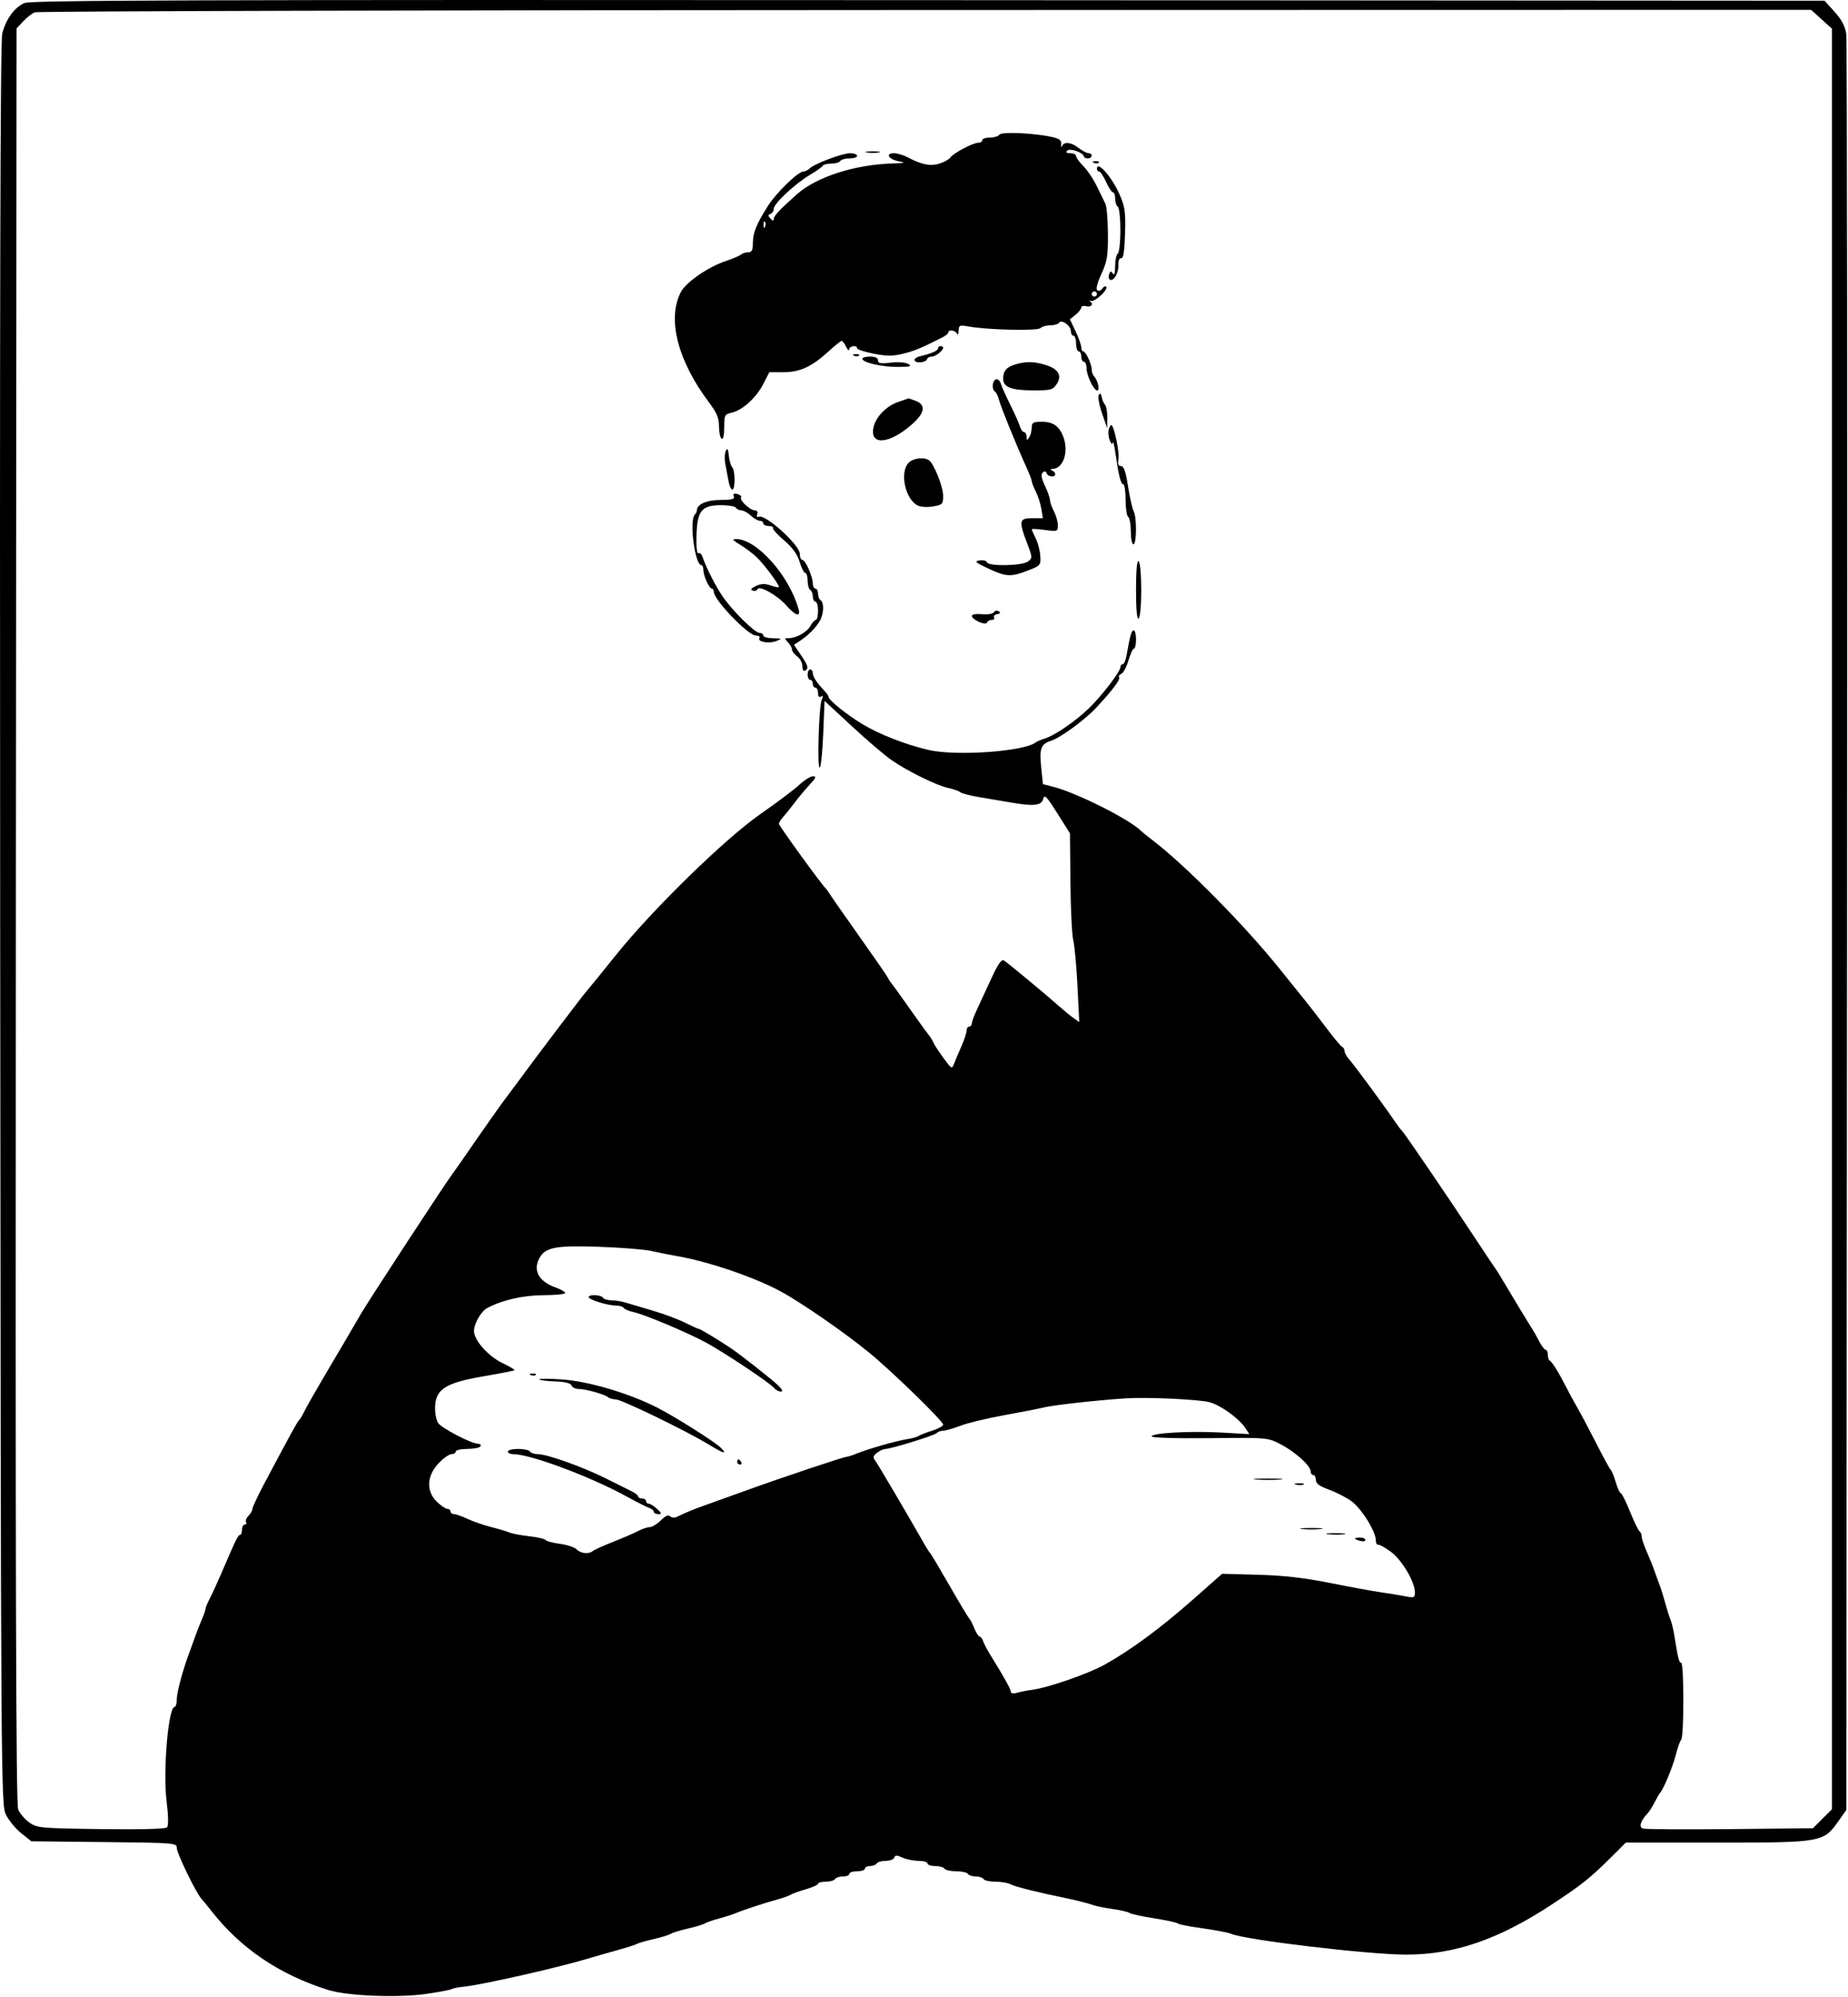 <svg width="709" height="766" viewBox="0 0 709 766" fill="none" xmlns="http://www.w3.org/2000/svg">
<path fill-rule="evenodd" clip-rule="evenodd" d="M9.346 1.175C5.492 2.886 2.204 7.438 0.853 12.932C0.105 15.977 -0.13 118.063 0.066 354.773C0.344 690.014 0.359 692.299 2.346 696.209C3.446 698.373 6.074 701.523 8.187 703.209L12.028 706.273L39.937 706.568C67.323 706.857 67.846 706.901 67.846 708.915C67.846 710.922 75.267 726.183 77.313 728.384C77.881 728.995 79.619 731.114 81.174 733.093C92.454 747.444 107.154 757.381 125.846 763.29C133.236 765.626 152.792 766.395 163.801 764.782C168.501 764.093 172.779 763.274 173.309 762.961C173.839 762.648 175.864 762.245 177.809 762.065C184.34 761.464 213.754 754.829 225.346 751.344C228.096 750.517 233.271 749.031 236.846 748.043C240.421 747.055 243.796 745.974 244.346 745.642C244.896 745.309 247.821 744.468 250.846 743.774C253.871 743.079 256.796 742.179 257.346 741.773C257.896 741.367 260.821 740.467 263.846 739.773C266.871 739.079 269.796 738.199 270.346 737.817C270.896 737.435 273.371 736.574 275.846 735.902C278.321 735.23 281.246 734.293 282.346 733.818C285.045 732.655 293.437 729.9 298.346 728.567C300.546 727.969 302.796 727.161 303.346 726.772C303.896 726.382 306.483 725.45 309.096 724.7C311.709 723.95 313.846 722.985 313.846 722.555C313.846 722.125 315.169 721.773 316.787 721.773C318.405 721.773 320.006 721.323 320.346 720.773C320.686 720.223 322.062 719.773 323.405 719.773C324.748 719.773 325.846 719.323 325.846 718.773C325.846 718.223 327.196 717.773 328.846 717.773C330.496 717.773 331.846 717.323 331.846 716.773C331.846 716.223 332.719 715.773 333.787 715.773C334.855 715.773 336.006 715.323 336.346 714.773C336.686 714.223 338.25 713.773 339.822 713.773C341.393 713.773 342.865 713.216 343.092 712.535C343.42 711.55 344.062 711.55 346.222 712.535C347.717 713.216 350.494 713.773 352.393 713.773C354.292 713.773 355.846 714.223 355.846 714.773C355.846 715.323 357.169 715.773 358.787 715.773C360.405 715.773 362.006 716.223 362.346 716.773C362.686 717.323 364.711 717.773 366.846 717.773C368.981 717.773 371.006 718.223 371.346 718.773C371.686 719.323 373.036 719.773 374.346 719.773C375.656 719.773 377.006 720.223 377.346 720.773C377.686 721.323 379.744 721.773 381.919 721.773C384.094 721.773 386.655 722.204 387.61 722.73C389.338 723.684 397.464 725.713 409.851 728.285C413.428 729.028 417.478 730.061 418.851 730.58C420.223 731.1 423.821 731.856 426.846 732.261C429.871 732.666 432.796 733.337 433.346 733.754C433.896 734.17 438.171 735.106 442.846 735.835C447.521 736.563 451.571 737.443 451.846 737.791C452.121 738.138 456.396 738.979 461.346 739.66C466.296 740.341 471.246 741.289 472.346 741.766C477.752 744.111 524.782 749.71 539.346 749.743C558.094 749.786 575.097 743.906 595.846 730.208C606.957 722.872 610.183 720.296 617.994 712.523L623.772 706.773H658.993C699.08 706.773 699.58 706.684 705.346 698.521L708.346 694.273L708.637 355.773C708.796 169.598 708.658 15.37 708.328 13.045C707.905 10.056 706.596 7.563 703.863 4.545L699.997 0.273L356.171 0.058C71.67 -0.119 11.828 0.073 9.346 1.175ZM698.843 7.389L702.846 11.006V352.489V693.973L699.197 697.623L695.548 701.273L663.64 701.608C646.091 701.793 631.064 701.687 630.246 701.373C628.677 700.771 629.431 698.411 632.089 695.601C632.781 694.871 634.02 692.923 634.844 691.273C635.669 689.623 636.569 688.048 636.844 687.773C638.124 686.498 641.76 677.774 642.888 673.273C643.577 670.523 644.525 667.846 644.993 667.323C646.117 666.071 646.102 637.773 644.978 637.773C644.174 637.773 643.809 636.287 642.274 626.773C641.964 624.848 641.342 622.373 640.892 621.273C640.442 620.173 639.521 617.248 638.846 614.773C638.171 612.298 637.265 609.373 636.833 608.273C636.401 607.173 635.499 604.698 634.829 602.773C634.158 600.848 632.763 597.365 631.728 595.034C630.693 592.702 629.846 590.141 629.846 589.343C629.846 588.544 629.477 587.663 629.026 587.384C628.575 587.106 626.928 583.704 625.367 579.825C623.806 575.947 622.221 572.773 621.845 572.773C621.47 572.773 620.592 570.86 619.894 568.523C619.196 566.186 618.329 564.048 617.966 563.773C617.604 563.498 615.138 558.998 612.486 553.773C609.834 548.548 606.618 542.473 605.339 540.273C604.061 538.073 602.103 534.473 600.99 532.273C598.13 526.623 595.474 522.33 594.596 521.94C594.183 521.756 593.846 520.744 593.846 519.69C593.846 518.635 593.479 517.773 593.031 517.773C592.583 517.773 591.461 516.311 590.537 514.523C589.614 512.735 588.411 510.598 587.864 509.773C586.823 508.204 578.251 494.054 575.778 489.824C574.99 488.477 573.985 486.902 573.544 486.324C573.103 485.746 569.782 480.773 566.164 475.273C556.167 460.075 538.639 434.337 537.903 433.773C537.543 433.498 536.184 431.698 534.881 429.773C530.964 423.986 519.481 408.411 517.601 406.334C516.636 405.268 515.846 403.843 515.846 403.168C515.846 402.492 515.454 401.79 514.975 401.606C514.496 401.423 511.738 398.123 508.847 394.273C505.955 390.423 502.119 385.473 500.321 383.273C498.523 381.073 494.352 375.898 491.052 371.773C477.986 355.443 455.481 332.585 442.835 322.799C440.366 320.888 438.121 319.088 437.846 318.799C433.757 314.498 413.39 304.222 404.234 301.84L400.122 300.77L399.446 294.17C398.722 287.107 399.372 285.371 403.186 284.171C406.744 283.052 416.068 276.26 420.419 271.618C426.726 264.889 429.907 260.681 429.358 259.793C429.083 259.347 429.469 258.748 430.217 258.461C430.964 258.174 432.185 255.877 432.929 253.356C433.674 250.835 434.634 248.773 435.064 248.773C435.494 248.773 435.846 247.198 435.846 245.273C435.846 243.348 435.447 241.773 434.959 241.773C434.122 241.773 433.491 243.993 432.189 251.523C431.88 253.311 431.226 254.773 430.737 254.773C430.247 254.773 429.846 255.275 429.846 255.889C429.846 257.589 422.9 266.687 417.846 271.608C412.749 276.571 404.57 282.187 400.846 283.282C399.471 283.687 397.896 284.364 397.346 284.788C392.777 288.306 366.56 290.122 356.11 287.643C347.204 285.531 337.363 281.674 330.846 277.742C324.684 274.025 317.846 268.488 317.846 267.216C317.846 266.894 317.284 266.038 316.596 265.313C313.421 261.968 311.846 259.63 311.846 258.262C311.846 257.443 311.396 256.773 310.846 256.773C310.296 256.773 309.846 257.673 309.846 258.773C309.846 259.873 310.296 260.773 310.846 260.773C311.396 260.773 311.846 261.448 311.846 262.273C311.846 263.098 312.296 263.773 312.846 263.773C313.396 263.773 313.846 264.7 313.846 265.832C313.846 267.149 314.267 267.631 315.016 267.168C315.859 266.647 315.934 266.98 315.284 268.359C314.147 270.77 313.437 295.514 314.536 294.421C314.981 293.978 315.571 288.045 315.846 281.236L316.346 268.858L326.911 278.64C332.721 284.02 339.598 289.882 342.193 291.667C348.372 295.919 359.438 301.335 363.846 302.265C365.771 302.672 367.838 303.399 368.439 303.881C369.041 304.363 372.416 305.23 375.939 305.806C379.463 306.382 384.596 307.252 387.346 307.74C396.419 309.349 399.539 309.054 400.202 306.523C400.711 304.579 401.452 305.319 405.646 311.959L410.501 319.645L410.675 338.356C410.77 348.648 411.26 358.689 411.764 360.67C412.268 362.652 412.991 370.521 413.372 378.156L414.065 392.04L411.933 390.546C410.76 389.725 408.342 387.752 406.56 386.163C401.242 381.42 386.442 369.158 385.091 368.376C384.221 367.872 382.741 370.047 380.268 375.461C378.306 379.758 375.833 385.103 374.773 387.339C373.713 389.575 372.846 391.937 372.846 392.589C372.846 393.24 372.396 393.773 371.846 393.773C371.296 393.773 370.846 394.453 370.846 395.284C370.846 396.115 370.008 398.702 368.983 401.034C367.958 403.365 366.682 406.383 366.147 407.74C365.175 410.202 365.167 410.198 361.906 405.74C360.109 403.283 358.377 400.618 358.056 399.817C357.736 399.017 356.896 397.667 356.189 396.817C355.482 395.968 352.216 391.448 348.931 386.773C345.646 382.098 342.551 377.802 342.053 377.227C341.556 376.652 340.968 375.739 340.747 375.198C340.527 374.656 335.621 367.548 329.846 359.401C324.071 351.255 318.896 343.843 318.346 342.931C317.796 342.019 317.098 341.048 316.796 340.773C315.233 339.353 298.846 316.746 298.846 316.011C298.846 315.537 299.634 314.277 300.596 313.211C301.558 312.144 303.522 309.697 304.959 307.772C306.395 305.848 308.938 302.811 310.61 301.023C313.042 298.422 313.3 297.773 311.901 297.773C310.939 297.773 308.593 299.235 306.686 301.023C304.779 302.81 298.072 307.851 291.782 312.224C278.029 321.787 250.145 349.033 235.957 366.773C230.899 373.098 225.956 379.173 224.973 380.273C223.481 381.943 205.053 406.278 198.847 414.773C197.842 416.148 195.496 419.298 193.634 421.773C191.771 424.248 186.681 431.448 182.322 437.773C177.964 444.098 174.036 449.723 173.594 450.273C171.511 452.866 140.733 499.931 138.282 504.273C136.876 506.762 131.252 516.345 123.902 528.773C120.813 533.998 117.624 539.623 116.817 541.273C116.01 542.923 115.066 544.498 114.72 544.773C114.125 545.245 111.334 550.338 101.189 569.458C98.8 573.96 96.846 578.155 96.846 578.78C96.846 579.405 96.167 580.595 95.337 581.425C94.507 582.255 94.083 583.348 94.396 583.854C94.708 584.359 94.487 584.773 93.905 584.773C93.323 584.773 92.846 585.673 92.846 586.773C92.846 587.873 92.502 588.773 92.082 588.773C91.336 588.773 90.539 590.413 84.795 603.773C83.258 607.348 81.293 611.623 80.429 613.273C79.565 614.923 78.856 616.655 78.852 617.122C78.849 617.589 78.224 619.389 77.463 621.122C76.703 622.855 75.532 625.848 74.862 627.773C74.192 629.698 73.299 632.173 72.876 633.273C70.322 639.925 67.846 648.974 67.846 651.654C67.846 653.37 67.445 654.773 66.955 654.773C64.59 654.773 62.501 679.187 63.886 690.636C64.615 696.658 64.674 700.345 64.053 700.966C63.466 701.553 53.524 701.802 38.717 701.602C15.402 701.287 14.211 701.177 11.228 699.049C9.513 697.826 7.596 695.576 6.968 694.049C6.117 691.982 5.891 604.424 6.085 351.104L6.346 10.934L8.846 8.244C10.221 6.765 12.246 5.182 13.346 4.727C14.446 4.272 168.232 3.871 355.093 3.836L694.84 3.773L698.843 7.389ZM383.408 51.673C383.034 52.278 381.405 52.773 379.787 52.773C378.169 52.773 376.846 53.223 376.846 53.773C376.846 54.323 376.12 54.773 375.232 54.773C373.249 54.773 365.627 58.837 364.588 60.448C364.172 61.094 362.367 62.106 360.577 62.697C357.101 63.844 353.566 63.177 348.346 60.388C346.696 59.506 344.296 58.783 343.013 58.779C339.471 58.77 340.948 61.172 344.925 61.891C347.715 62.396 347.24 62.545 342.346 62.701C327.751 63.166 313.224 67.869 305.678 74.572C299.206 80.32 296.846 82.835 296.846 83.982C296.846 84.832 296.488 84.794 295.596 83.848C294.596 82.788 294.596 82.431 295.596 82.065C296.284 81.813 296.846 80.92 296.846 80.081C296.846 78.109 305.066 70.436 310.846 67.012C313.321 65.547 315.496 63.993 315.679 63.56C315.863 63.127 317.299 62.773 318.87 62.773C320.442 62.773 322.006 62.323 322.346 61.773C322.686 61.223 324.287 60.773 325.905 60.773C327.523 60.773 328.846 60.323 328.846 59.773C328.846 59.223 327.608 58.775 326.096 58.778C323.107 58.783 312.378 62.841 310.567 64.652C309.95 65.269 308.924 65.773 308.287 65.773C306.197 65.773 297.806 73.93 294.519 79.156C290.082 86.21 288.846 89.297 288.846 93.32C288.846 95.978 288.432 96.773 287.046 96.773C286.056 96.773 284.819 97.163 284.296 97.64C283.774 98.117 281.158 99.232 278.483 100.118C271.732 102.354 263.158 108.269 261.211 112.033C255.879 122.345 259.956 138.313 272.02 154.364C275.005 158.336 275.846 160.356 275.846 163.555C275.846 165.81 276.296 167.933 276.846 168.273C277.462 168.653 277.846 166.977 277.846 163.911C277.846 159.262 278.033 158.891 280.667 158.312C284.795 157.406 290.092 152.627 292.795 147.372L295.16 142.773H300.543C306.877 142.773 311.425 140.686 317.806 134.851C320.259 132.608 322.553 130.773 322.903 130.773C323.254 130.773 324.029 131.785 324.626 133.023C325.222 134.261 325.741 134.711 325.778 134.023C325.852 132.668 328.846 132.245 328.846 133.59C328.846 134.039 331.677 134.969 335.137 135.657C340.096 136.642 342.478 136.651 346.387 135.697C350.801 134.621 353.161 133.643 361.588 129.402C362.821 128.781 363.834 127.935 363.838 127.523C363.851 126.269 366.644 126.686 367.184 128.023C367.461 128.711 367.724 128.211 367.767 126.914C367.84 124.741 368.143 124.608 371.596 125.234C378.909 126.56 398.024 126.995 399.157 125.862C399.756 125.263 401.479 124.773 402.987 124.773C404.495 124.773 406 124.332 406.333 123.793C407.234 122.337 410.846 124.914 410.846 127.014C410.846 127.981 411.296 128.773 411.846 128.773C412.396 128.773 412.846 130.123 412.846 131.773C412.846 133.423 413.296 134.773 413.846 134.773C414.396 134.773 414.846 135.673 414.846 136.773C414.846 137.873 415.296 138.773 415.846 138.773C416.396 138.773 416.846 139.829 416.846 141.119C416.846 143.981 419.617 149.773 420.987 149.773C422.075 149.773 421.177 145.868 419.734 144.323C419.245 143.8 418.846 142.653 418.846 141.772C418.846 139.696 416.566 134.791 415.596 134.781C415.183 134.777 414.846 134.093 414.846 133.262C414.846 132.431 413.866 129.665 412.667 127.116L410.488 122.481L412.667 120.717C413.866 119.746 414.846 118.504 414.846 117.956C414.846 117.408 415.746 117.196 416.846 117.483C418.731 117.976 419.717 116.427 418.096 115.52C417.683 115.29 417.933 115.248 418.652 115.427C420.204 115.814 425.351 110.945 424.398 109.991C424.034 109.628 423.362 109.938 422.903 110.68C422.445 111.422 421.598 111.738 421.022 111.382C420.346 110.964 420.886 108.742 422.547 105.114C424.77 100.259 425.112 98.169 425.063 89.748C425.031 84.387 424.59 79.162 424.083 78.137C423.576 77.112 422.096 74.076 420.795 71.391C419.493 68.706 417.172 65.253 415.637 63.718C414.102 62.183 412.846 60.442 412.846 59.85C412.846 59.258 411.856 58.773 410.646 58.773C409.179 58.773 408.779 58.44 409.446 57.773C410.501 56.718 415.823 58.591 415.838 60.023C415.842 60.435 416.521 60.773 417.346 60.773C419.145 60.773 419.391 58.783 417.596 58.751C416.909 58.739 415.221 57.849 413.846 56.773C410.975 54.527 408.263 54.209 407.458 56.023C407.154 56.711 407.004 56.391 407.125 55.312C407.299 53.772 406.489 53.167 403.346 52.491C396.293 50.975 384.147 50.476 383.408 51.673ZM332.596 58.479C333.834 58.717 335.858 58.717 337.096 58.479C338.334 58.24 337.321 58.045 334.846 58.045C332.371 58.045 331.358 58.24 332.596 58.479ZM419.659 62.456C420.38 62.745 421.243 62.709 421.575 62.377C421.907 62.045 421.317 61.809 420.263 61.852C419.098 61.9 418.861 62.137 419.659 62.456ZM420.846 64.773C420.846 65.323 421.228 65.773 421.694 65.773C422.161 65.773 423.354 67.573 424.346 69.773C425.338 71.973 426.531 73.773 426.998 73.773C427.464 73.773 427.846 74.871 427.846 76.214C427.846 77.557 428.296 78.933 428.846 79.273C429.396 79.613 429.846 83.663 429.846 88.273C429.846 92.883 429.396 96.933 428.846 97.273C428.296 97.613 427.839 99.777 427.831 102.082C427.821 104.755 427.509 105.79 426.97 104.939C426.286 103.861 426.01 103.903 425.529 105.157C425.201 106.011 425.313 106.943 425.776 107.23C427.202 108.111 429.153 104.866 429.065 101.761C429.015 99.999 429.456 98.909 430.164 99.046C430.992 99.205 431.431 96.386 431.631 89.63C431.881 81.177 431.611 79.299 429.444 74.398C426.503 67.748 420.846 61.415 420.846 64.773ZM293.529 86.961C293.21 87.758 292.973 87.521 292.925 86.356C292.882 85.302 293.118 84.712 293.45 85.044C293.782 85.376 293.818 86.239 293.529 86.961ZM420.846 112.773C420.846 113.323 420.396 113.773 419.846 113.773C419.296 113.773 418.846 113.323 418.846 112.773C418.846 112.223 419.296 111.773 419.846 111.773C420.396 111.773 420.846 112.223 420.846 112.773ZM359.846 133.656C359.846 134.537 357.532 135.543 352.903 136.676C351.559 137.004 350.659 137.723 350.903 138.273C351.447 139.501 355.219 139.083 355.679 137.744C355.863 137.21 356.682 136.773 357.501 136.773C358.951 136.773 361.846 134.488 361.846 133.344C361.846 133.03 361.396 132.773 360.846 132.773C360.296 132.773 359.846 133.171 359.846 133.656ZM327.659 136.456C328.38 136.745 329.243 136.709 329.575 136.377C329.907 136.045 329.317 135.809 328.263 135.852C327.098 135.9 326.861 136.137 327.659 136.456ZM330.846 137.615C330.846 139.059 338.312 140.774 344.462 140.743C349.209 140.718 349.982 140.501 348.464 139.619C347.378 138.988 344.524 138.769 341.714 139.102C337.859 139.559 336.846 139.376 336.846 138.226C336.846 137.278 335.803 136.773 333.846 136.773C332.196 136.773 330.846 137.152 330.846 137.615ZM389.431 139.817C386.2 140.783 384.884 142.322 384.861 145.163C384.835 148.47 387.864 149.707 396.073 149.741C403.172 149.77 403.929 149.575 405.394 147.34C407.566 144.025 406.049 141.45 401.039 139.949C396.556 138.606 393.593 138.572 389.431 139.817ZM382.096 145.513C380.664 146.002 380.404 149.382 381.735 150.205C382.224 150.507 382.934 151.988 383.313 153.497C383.979 156.153 389.973 170.861 393.915 179.512C394.977 181.844 395.846 184.137 395.846 184.608C395.846 185.08 396.547 186.871 397.404 188.589C398.261 190.306 399.22 193.3 399.535 195.242L400.108 198.773H395.977C391.005 198.773 390.789 199.834 394.033 208.311C396.164 213.88 396.172 214.061 394.342 215.4C392.049 217.076 379.189 217.302 378.647 215.675C378.445 215.071 377.17 214.749 375.813 214.96C373.707 215.287 374.191 215.74 379.126 218.058C385.997 221.286 387.771 221.378 394.346 218.847C399.181 216.986 399.338 216.801 399.113 213.235C398.985 211.206 398.197 208.178 397.363 206.506C396.529 204.834 395.846 203.268 395.846 203.026C395.846 202.783 398.096 202.895 400.846 203.273C405.687 203.939 405.846 203.882 405.846 201.481C405.846 200.117 405.174 197.713 404.352 196.137C403.531 194.562 402.84 192.598 402.818 191.773C402.796 190.948 401.923 188.473 400.878 186.273C399.549 183.477 399.296 181.972 400.037 181.273C400.749 180.601 401.246 180.683 401.554 181.523C402.08 182.957 404.846 183.237 404.846 181.856C404.846 181.352 404.284 180.713 403.596 180.435C402.786 180.108 402.907 179.903 403.941 179.852C408.014 179.65 410.097 173.195 407.93 167.493C406.401 163.473 403.977 161.773 399.775 161.773C396.372 161.773 395.844 162.074 395.831 164.023C395.822 165.261 395.379 166.948 394.846 167.773C394.018 169.055 393.874 169.019 393.861 167.523C393.853 166.56 393.426 165.773 392.913 165.773C392.4 165.773 391.67 164.761 391.29 163.523C390.911 162.285 389.253 158.573 387.607 155.273C385.96 151.973 384.328 148.331 383.98 147.179C383.631 146.028 382.784 145.278 382.096 145.513ZM421.544 151.474C421.129 152.134 421.687 155.284 422.784 158.474L424.779 164.273L424.813 160.223C424.831 157.995 424.44 155.745 423.943 155.223C423.446 154.701 422.873 153.373 422.67 152.273C422.419 150.919 422.055 150.661 421.544 151.474ZM344.346 154.278C340.132 155.771 336.2 159.751 335.217 163.521C333.426 170.383 339.827 170.749 348.096 164.258C354.697 159.075 355.792 155.463 351.281 153.748C349.87 153.212 348.633 152.793 348.531 152.817C348.429 152.841 346.546 153.498 344.346 154.278ZM425.416 164.553C425.079 165.614 425.234 167.561 425.761 168.878C426.36 170.374 426.798 170.71 426.93 169.773C427.045 168.948 427.496 170.748 427.931 173.773C429.189 182.526 430.008 185.773 430.959 185.773C431.447 185.773 431.846 188.446 431.846 191.714C431.846 194.982 432.296 197.933 432.846 198.273C433.396 198.613 433.846 201.114 433.846 203.832C433.846 206.55 434.296 208.773 434.846 208.773C436.107 208.773 436.164 198.34 434.916 196.009C434.404 195.054 433.441 190.785 432.774 186.523C431.897 180.906 431.157 178.773 430.088 178.773C429.038 178.773 428.756 178.022 429.111 176.167C429.562 173.809 427.652 164.246 426.501 163.094C426.241 162.835 425.753 163.491 425.416 164.553ZM278.435 173.035C277.988 174.005 277.919 176.255 278.282 178.035C278.644 179.816 279.194 182.736 279.503 184.523C279.812 186.31 280.466 187.773 280.955 187.773C282.137 187.773 282.105 180.437 280.917 179.223C280.407 178.701 279.822 176.698 279.618 174.773C279.331 172.055 279.067 171.667 278.435 173.035ZM348.501 177.602C345.151 181.303 347.271 191.324 351.931 193.819C353.133 194.462 355.637 194.646 357.921 194.26C361.594 193.64 361.846 193.378 361.846 190.174C361.846 186.695 358.325 177.877 356.402 176.538C354.451 175.181 350.17 175.757 348.501 177.602ZM281.528 190.386C281.943 191.468 280.812 191.773 276.382 191.773C271.065 191.773 267.346 193.459 267.346 195.868C267.346 196.274 267.009 196.944 266.596 197.356C264.363 199.589 266.572 216.739 269.096 216.765C269.509 216.769 269.846 217.583 269.846 218.574C269.846 220.808 272.081 225.755 273.096 225.765C273.509 225.769 273.852 226.336 273.859 227.023C273.893 230.116 287.03 243.773 289.972 243.773C291.067 243.773 291.694 244.21 291.364 244.744C290.46 246.207 295.048 247.014 297.87 245.888C300.178 244.967 300.091 244.895 296.596 244.836C294.534 244.802 292.846 244.323 292.846 243.773C292.846 243.223 292.217 242.773 291.447 242.773C289.591 242.773 280.922 234.215 277.175 228.682C274.39 224.572 270.896 217.665 269.474 213.46C269.136 212.462 268.44 211.906 267.927 212.223C267.375 212.564 267.083 209.742 267.211 205.305C267.484 195.869 269.217 193.773 276.745 193.773C279.486 193.773 282.006 194.223 282.346 194.773C282.686 195.323 283.631 195.773 284.447 195.773C285.262 195.773 286.896 196.673 288.076 197.773C289.257 198.873 290.813 199.773 291.535 199.773C292.256 199.773 292.846 200.223 292.846 200.773C292.846 201.323 293.773 201.773 294.905 201.773C296.037 201.773 296.779 202.111 296.554 202.523C296.328 202.935 298.248 205.073 300.821 207.273C304.05 210.035 305.895 212.588 306.782 215.523C307.489 217.861 308.467 219.773 308.956 219.773C309.446 219.773 309.846 221.096 309.846 222.714C309.846 224.332 310.296 225.933 310.846 226.273C311.396 226.613 311.846 227.764 311.846 228.832C311.846 229.9 312.296 230.773 312.846 230.773C313.396 230.773 313.846 232.348 313.846 234.273C313.846 236.198 313.472 237.773 313.015 237.773C312.558 237.773 311.641 238.785 310.977 240.023C309.67 242.458 305.576 244.773 302.575 244.773C300.873 244.773 300.846 244.916 302.275 246.344C303.139 247.209 303.846 248.459 303.846 249.124C303.846 249.788 304.746 250.98 305.846 251.773C306.946 252.566 307.846 254.267 307.846 255.553C307.846 256.857 308.288 257.618 308.846 257.273C310.344 256.347 310.098 255.423 307.229 251.196L304.612 247.34L306.937 245.807C310.154 243.685 313.114 240.681 314.596 238.033C316.097 235.352 316.233 231.13 314.846 230.273C314.296 229.933 313.846 228.782 313.846 227.714C313.846 226.646 313.396 225.773 312.846 225.773C312.296 225.773 311.846 224.928 311.846 223.895C311.846 221.225 309.008 214.773 307.833 214.773C307.29 214.773 306.846 213.71 306.846 212.41C306.846 209.08 293.751 197.212 291.169 198.202C290.429 198.487 290.167 198.101 290.504 197.222C290.828 196.376 290.469 195.773 289.642 195.773C287.81 195.773 283.645 191.907 284.313 190.827C284.594 190.372 283.962 189.775 282.91 189.5C281.57 189.149 281.155 189.415 281.528 190.386ZM283.846 208.879C285.771 210.033 288.628 212.169 290.196 213.625C292.911 216.148 298.846 224.056 298.846 225.151C298.846 225.436 297.461 225.186 295.768 224.596C293.472 223.796 292.011 223.842 290.018 224.779C288.12 225.672 287.766 226.185 288.796 226.554C289.594 226.84 290.402 226.606 290.592 226.036C291.152 224.356 298.236 228.314 301.671 232.227C305.247 236.299 307.291 236.867 306.342 233.523C302.687 220.641 290.285 206.763 282.442 206.777C280.758 206.78 281.033 207.193 283.846 208.879ZM435.846 226.273C435.846 233.764 436.201 237.671 436.846 237.273C437.409 236.925 437.846 232.116 437.846 226.273C437.846 220.43 437.409 215.621 436.846 215.273C436.201 214.875 435.846 218.782 435.846 226.273ZM381.298 234.851C380.915 235.47 378.896 235.797 376.729 235.59C374.497 235.378 372.849 235.657 372.854 236.247C372.865 237.721 378.245 240.076 378.672 238.794C378.86 238.232 379.677 237.773 380.488 237.773C381.3 237.773 381.707 237.357 381.393 236.849C381.079 236.34 381.615 235.767 382.584 235.575C383.791 235.336 383.974 234.992 383.165 234.483C382.516 234.075 381.675 234.24 381.298 234.851ZM249.846 479.839C252.321 480.416 256.596 481.268 259.346 481.733C271.482 483.785 289.407 489.871 299.575 495.391C307.599 499.747 323.899 511.03 333.495 518.871C342.118 525.917 361.846 545.105 361.846 546.447C361.846 547 359.933 548.056 357.596 548.793C355.259 549.53 352.896 550.449 352.346 550.835C351.796 551.22 349.771 551.773 347.846 552.063C343.892 552.658 332.78 555.848 328.531 557.607C326.983 558.248 325.356 558.773 324.915 558.773C323.781 558.773 299.496 566.907 285.846 571.86C279.521 574.155 272.546 576.661 270.346 577.43C266.297 578.844 262.68 580.339 259.724 581.818C258.809 582.276 257.665 582.192 257.097 581.624C256.423 580.95 255.242 581.468 253.514 583.196C252.097 584.613 250.198 585.773 249.296 585.773C248.393 585.773 246.46 586.41 245 587.188C243.54 587.966 239.196 589.847 235.346 591.368C231.496 592.888 227.919 594.502 227.396 594.953C225.906 596.239 222.846 595.916 221.232 594.302C220.423 593.493 217.52 592.533 214.781 592.17C212.042 591.807 209.579 591.15 209.308 590.711C209.036 590.272 206.234 589.627 203.08 589.277C199.926 588.927 196.446 588.262 195.346 587.799C194.246 587.337 191.096 586.398 188.346 585.714C185.596 585.029 181.574 583.637 179.408 582.621C177.242 581.605 174.88 580.773 174.158 580.773C173.436 580.773 172.846 580.323 172.846 579.773C172.846 579.223 172.308 578.773 171.651 578.773C170.993 578.773 169.193 577.564 167.651 576.086C163.459 572.07 163.685 566.146 168.214 561.344C170.067 559.38 172.317 557.773 173.214 557.773C174.112 557.773 174.846 557.323 174.846 556.773C174.846 556.223 176.844 555.773 179.287 555.773C181.73 555.773 184.006 555.323 184.346 554.773C184.686 554.223 184.206 553.773 183.279 553.773C180.928 553.773 169.706 547.949 168.173 545.934C167.478 545.021 166.91 542.473 166.91 540.273C166.91 532.92 170.657 530.451 185.721 527.881C191.921 526.823 197.165 525.787 197.373 525.579C197.582 525.371 195.459 524.112 192.656 522.781C187.345 520.259 181.846 514.05 181.846 510.573C181.846 507.743 184.583 502.984 186.934 501.726C192.632 498.676 200.788 496.821 208.596 496.798C213.133 496.784 216.846 496.413 216.846 495.974C216.846 495.534 215.159 494.567 213.096 493.825C206.713 491.528 204.403 487.337 206.925 482.626C209.173 478.424 213.2 477.654 229.846 478.243C238.371 478.544 247.371 479.262 249.846 479.839ZM225.846 497.53C225.846 498.514 233.107 500.773 236.271 500.773C237.622 500.773 238.985 501.188 239.298 501.696C239.612 502.204 241.326 502.929 243.107 503.307C247.273 504.192 263.739 511.116 270.846 514.972C277.885 518.791 295.251 530.351 296.86 532.29C297.537 533.106 298.731 533.773 299.514 533.773C300.488 533.773 300.213 533.058 298.641 531.504C296.392 529.281 283.947 519.491 280.23 517.021C275.236 513.703 268.717 509.773 268.206 509.773C267.893 509.773 265.503 508.701 262.895 507.392C260.287 506.082 254.822 504.032 250.75 502.835C246.678 501.639 241.964 500.236 240.275 499.717C238.586 499.198 236.025 498.773 234.584 498.773C233.143 498.773 231.686 498.323 231.346 497.773C230.63 496.614 225.846 496.403 225.846 497.53ZM203.659 527.456C204.38 527.745 205.243 527.709 205.575 527.377C205.907 527.045 205.317 526.809 204.263 526.852C203.098 526.9 202.861 527.137 203.659 527.456ZM206.897 529.102C207.201 529.436 209.991 529.792 213.099 529.894C216.775 530.014 218.93 530.549 219.266 531.426C219.551 532.167 220.758 532.773 221.949 532.773C224.658 532.773 232.026 534.83 233.296 535.942C233.819 536.399 235.127 536.773 236.203 536.773C238.453 536.773 263.545 548.952 272.096 554.195C277.713 557.639 279.224 558.008 276.484 555.268C274.247 553.031 258.594 543.179 251.939 539.82C241.027 534.312 225.72 529.81 215.552 529.12C210.489 528.776 206.594 528.768 206.897 529.102ZM464.054 537.859C468.24 538.952 475.344 544.059 477.724 547.687L479.307 550.1L468.827 549.511C456.751 548.831 441.846 549.636 441.846 550.968C441.846 551.494 451.232 551.78 464.096 551.645C486.294 551.413 486.358 551.418 491.346 554.003C496.888 556.874 502.846 562.257 502.846 564.392C502.846 565.151 503.296 565.773 503.846 565.773C504.396 565.773 504.846 566.628 504.846 567.673C504.846 569.037 506.207 570.062 509.677 571.309C512.334 572.265 516.205 574.222 518.28 575.66C522.161 578.348 527.846 587.359 527.846 590.823C527.846 591.895 528.244 592.66 528.731 592.523C529.218 592.385 531.443 593.623 533.676 595.273C537.878 598.378 542.846 606.812 542.846 610.841C542.846 612.841 542.514 612.969 539.096 612.295C537.034 611.889 532.871 611.206 529.846 610.777C526.821 610.349 518.046 608.741 510.346 607.204C500.369 605.213 492.4 604.303 482.614 604.039L468.882 603.668L457.114 614.04C445.1 624.629 433.664 633.039 423.846 638.505C417.665 641.946 402.419 647.274 396.346 648.115C394.146 648.42 391.334 648.97 390.096 649.338C388.827 649.715 387.846 649.574 387.846 649.016C387.846 648.036 385.084 643.039 380.25 635.273C378.881 633.073 377.502 630.485 377.187 629.523C376.871 628.561 376.27 627.773 375.851 627.773C375.432 627.773 374.497 626.311 373.774 624.523C373.051 622.735 372.182 621.048 371.842 620.773C371.502 620.498 368.122 614.873 364.33 608.273C360.539 601.673 357.191 596.048 356.891 595.773C356.591 595.498 355.706 594.148 354.924 592.773C348.192 580.935 336.458 561.023 335.607 559.992C334.832 559.052 335.056 558.327 336.448 557.274C337.492 556.483 338.902 555.822 339.581 555.805C341.934 555.744 358.322 550.697 359.282 549.737C359.812 549.207 360.996 548.773 361.913 548.773C362.829 548.773 365.777 547.924 368.463 546.886C371.148 545.849 378.746 544.022 385.346 542.826C391.946 541.631 398.921 540.264 400.846 539.788C404.328 538.928 421.356 537.055 431.846 536.378C440.071 535.847 459.828 536.756 464.054 537.859ZM194.846 556.773C194.846 557.323 195.724 557.773 196.797 557.773C203.514 557.773 226.628 566.417 240.846 574.246C244.421 576.215 248.133 578.091 249.096 578.416C250.059 578.741 250.846 579.404 250.846 579.89C250.846 580.375 251.606 580.773 252.535 580.773C253.967 580.773 253.897 580.469 252.076 578.773C250.896 577.673 249.461 576.773 248.888 576.773C248.315 576.773 247.846 576.323 247.846 575.773C247.846 575.223 247.171 574.773 246.346 574.773C245.521 574.773 244.842 574.436 244.838 574.023C244.834 573.61 243.821 572.769 242.588 572.153C241.355 571.537 236.746 569.237 232.346 567.043C223.447 562.604 209.869 557.773 206.291 557.773C205.011 557.773 203.686 557.323 203.346 556.773C203.006 556.223 200.955 555.773 198.787 555.773C196.619 555.773 194.846 556.223 194.846 556.773ZM282.846 560.773C282.846 561.323 283.323 561.773 283.905 561.773C284.487 561.773 284.686 561.323 284.346 560.773C284.006 560.223 283.53 559.773 283.287 559.773C283.044 559.773 282.846 560.223 282.846 560.773ZM482.126 567.509C484.755 567.716 488.805 567.713 491.126 567.504C493.447 567.294 491.296 567.125 486.346 567.128C481.396 567.131 479.497 567.303 482.126 567.509ZM497.115 569.466C498.088 569.72 499.438 569.703 500.115 569.429C500.792 569.155 499.996 568.948 498.346 568.968C496.696 568.988 496.142 569.212 497.115 569.466ZM499.574 586.495C501.349 586.716 504.499 586.719 506.574 586.503C508.648 586.286 507.196 586.106 503.346 586.101C499.496 586.097 497.798 586.274 499.574 586.495ZM509.614 588.498C511.411 588.72 514.111 588.716 515.614 588.488C517.117 588.259 515.646 588.077 512.346 588.083C509.046 588.088 507.817 588.275 509.614 588.498ZM519.846 590.156C519.846 590.367 520.746 590.775 521.846 591.063C522.946 591.35 523.846 591.178 523.846 590.679C523.846 590.181 522.946 589.773 521.846 589.773C520.746 589.773 519.846 589.946 519.846 590.156Z" fill="black"/>
</svg>
